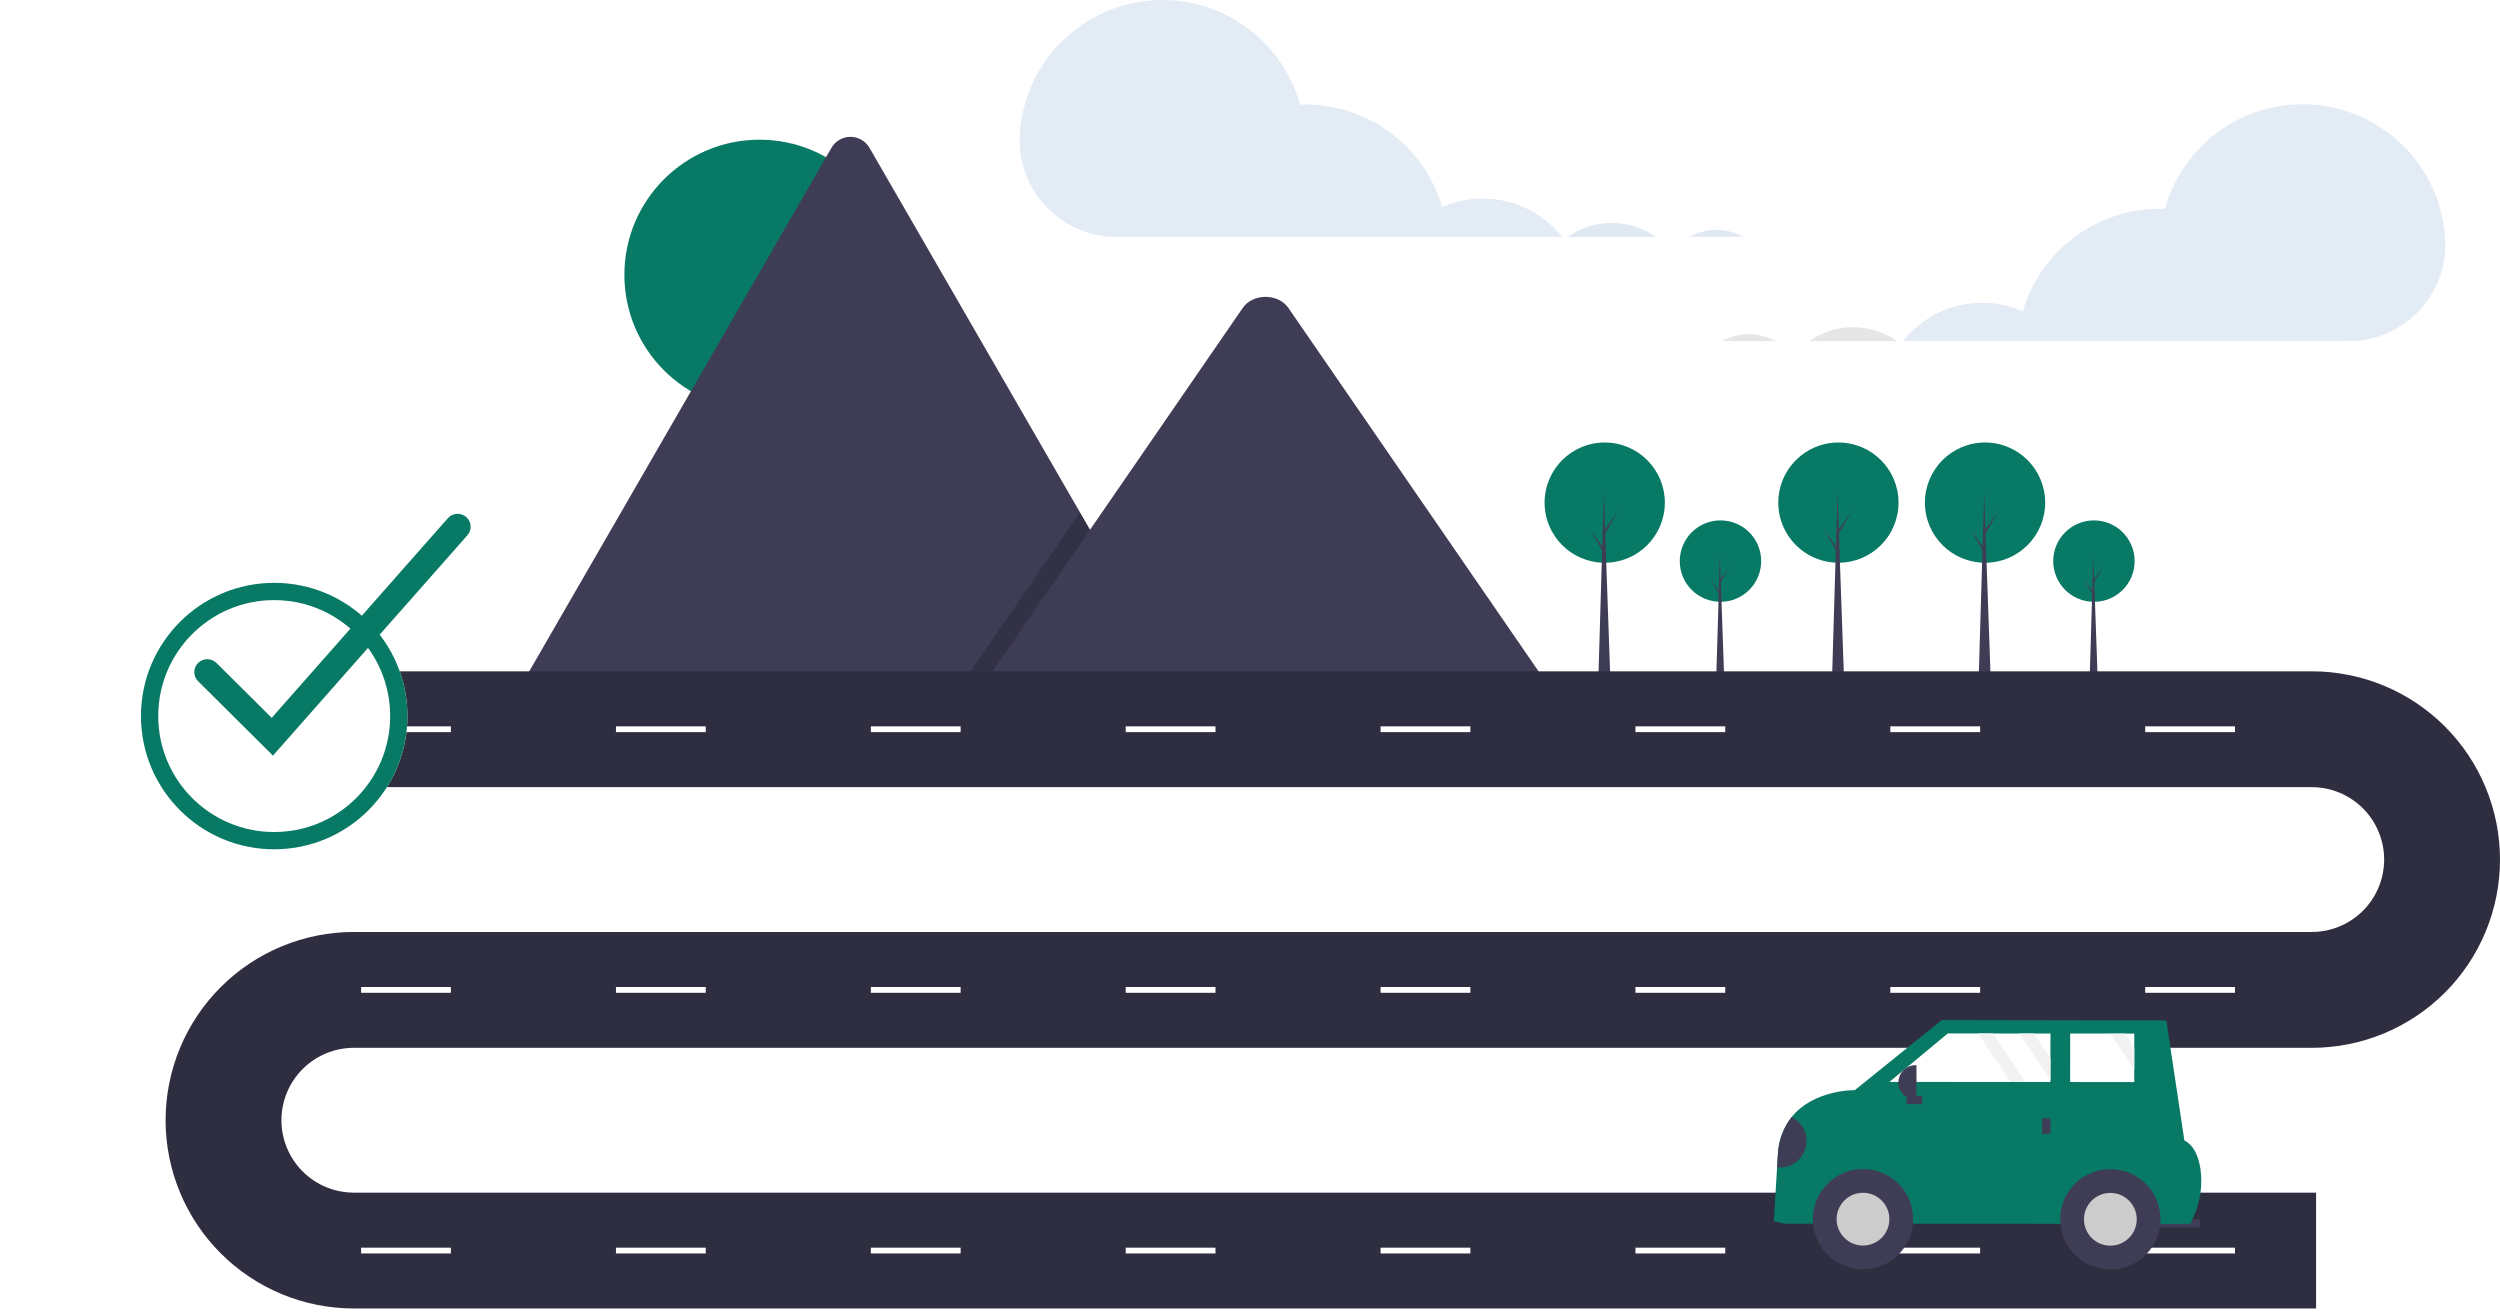 <svg width="579" height="304" viewBox="0 0 579 304" fill="none" xmlns="http://www.w3.org/2000/svg">
<path d="M175.899 94.934C193.18 94.934 207.189 80.925 207.189 63.644C207.189 46.363 193.18 32.353 175.899 32.353C158.618 32.353 144.608 46.363 144.608 63.644C144.608 80.925 158.618 94.934 175.899 94.934Z" fill="#087965"/>
<path d="M274.022 160.069H120.521C120.329 160.072 120.137 160.056 119.947 160.024L192.546 34.272C192.989 33.489 193.632 32.837 194.41 32.384C195.187 31.93 196.071 31.692 196.97 31.692C197.87 31.692 198.754 31.93 199.531 32.384C200.309 32.837 200.952 33.489 201.395 34.272L250.118 118.661L252.452 122.699L274.022 160.069Z" fill="#3F3D56"/>
<path opacity="0.2" d="M274.022 160.069H221.613L247.34 122.699L249.192 120.007L250.118 118.661L252.452 122.699L274.022 160.069Z" fill="black"/>
<path d="M359.49 160.069H226.725L252.452 122.699L254.303 120.007L287.829 71.307C290.027 68.115 295.314 67.916 297.898 70.705C298.072 70.895 298.233 71.096 298.381 71.307L359.49 160.069Z" fill="#3F3D56"/>
<path d="M398.463 139.381C403.67 139.381 407.891 135.16 407.891 129.953C407.891 124.745 403.67 120.524 398.463 120.524C393.255 120.524 389.034 124.745 389.034 129.953C389.034 135.16 393.255 139.381 398.463 139.381Z" fill="#087965"/>
<path d="M399.372 158.353H397.44L398.321 128.532L399.372 158.353Z" fill="#3F3D56"/>
<path d="M398.491 134.184L400.564 131.316L398.462 134.894L398.235 134.497L398.491 134.184Z" fill="#3F3D56"/>
<path d="M398.264 137.081L396.19 134.212L398.292 137.791L398.519 137.393L398.264 137.081Z" fill="#3F3D56"/>
<path d="M484.955 139.381C490.162 139.381 494.384 135.16 494.384 129.953C494.384 124.745 490.162 120.524 484.955 120.524C479.747 120.524 475.526 124.745 475.526 129.953C475.526 135.16 479.747 139.381 484.955 139.381Z" fill="#087965"/>
<path d="M485.863 158.353H483.932L484.812 128.532L485.863 158.353Z" fill="#3F3D56"/>
<path d="M484.983 134.184L487.056 131.316L484.955 134.894L484.727 134.497L484.983 134.184Z" fill="#3F3D56"/>
<path d="M484.756 137.081L482.683 134.212L484.785 137.791L485.011 137.393L484.756 137.081Z" fill="#3F3D56"/>
<path d="M425.776 130.334C433.467 130.334 439.702 124.099 439.702 116.408C439.702 108.717 433.467 102.482 425.776 102.482C418.085 102.482 411.851 108.717 411.851 116.408C411.851 124.099 418.085 130.334 425.776 130.334Z" fill="#087965"/>
<path d="M427.118 158.353H424.266L425.566 114.311L427.118 158.353Z" fill="#3F3D56"/>
<path d="M425.818 122.657L428.88 118.421L425.776 123.706L425.44 123.119L425.818 122.657Z" fill="#3F3D56"/>
<path d="M425.483 126.936L422.421 122.7L425.525 127.985L425.86 127.398L425.483 126.936Z" fill="#3F3D56"/>
<path d="M459.736 130.334C467.427 130.334 473.662 124.099 473.662 116.408C473.662 108.717 467.427 102.482 459.736 102.482C452.045 102.482 445.811 108.717 445.811 116.408C445.811 124.099 452.045 130.334 459.736 130.334Z" fill="#087965"/>
<path d="M461.079 158.353H458.227L459.527 114.311L461.079 158.353Z" fill="#3F3D56"/>
<path d="M459.778 122.657L462.84 118.421L459.736 123.706L459.401 123.119L459.778 122.657Z" fill="#3F3D56"/>
<path d="M459.443 126.936L456.38 122.7L459.485 127.985L459.82 127.398L459.443 126.936Z" fill="#3F3D56"/>
<path d="M371.653 130.334C379.344 130.334 385.578 124.099 385.578 116.408C385.578 108.717 379.344 102.482 371.653 102.482C363.962 102.482 357.727 108.717 357.727 116.408C357.727 124.099 363.962 130.334 371.653 130.334Z" fill="#087965"/>
<path d="M372.995 158.353H370.143L371.443 114.311L372.995 158.353Z" fill="#3F3D56"/>
<path d="M371.695 122.657L374.756 118.421L371.653 123.706L371.317 123.119L371.695 122.657Z" fill="#3F3D56"/>
<path d="M371.359 126.936L368.297 122.7L371.401 127.985L371.736 127.398L371.359 126.936Z" fill="#3F3D56"/>
<path d="M536.406 303.046H81.951C76.226 303.046 70.556 301.918 65.266 299.727C59.976 297.536 55.17 294.324 51.121 290.275C47.072 286.227 43.861 281.42 41.669 276.13C39.478 270.84 38.351 265.171 38.351 259.445C38.351 253.719 39.478 248.05 41.669 242.76C43.861 237.47 47.072 232.663 51.121 228.615C55.17 224.566 59.976 221.354 65.266 219.163C70.556 216.972 76.226 215.844 81.951 215.844H535.399C539.847 215.844 544.112 214.077 547.257 210.933C550.402 207.788 552.169 203.522 552.169 199.075C552.169 194.627 550.402 190.362 547.257 187.217C544.112 184.072 539.847 182.305 535.399 182.305H66.859V155.474H535.399C546.963 155.474 558.053 160.068 566.23 168.244C574.407 176.421 579 187.511 579 199.075C579 210.638 574.407 221.728 566.23 229.905C558.053 238.082 546.963 242.676 535.399 242.676H81.951C77.504 242.676 73.238 244.442 70.094 247.587C66.949 250.732 65.182 254.997 65.182 259.445C65.182 263.893 66.949 268.158 70.094 271.303C73.238 274.448 77.504 276.215 81.951 276.215H536.406V303.046Z" fill="#2F2E41"/>
<path d="M104.422 168.219H83.628V169.56H104.422V168.219Z" fill="white"/>
<path d="M163.451 168.219H142.657V169.56H163.451V168.219Z" fill="white"/>
<path d="M222.48 168.219H201.686V169.56H222.48V168.219Z" fill="white"/>
<path d="M281.509 168.219H260.714V169.56H281.509V168.219Z" fill="white"/>
<path d="M340.537 168.219H319.743V169.56H340.537V168.219Z" fill="white"/>
<path d="M399.566 168.219H378.772V169.56H399.566V168.219Z" fill="white"/>
<path d="M458.595 168.219H437.801V169.56H458.595V168.219Z" fill="white"/>
<path d="M517.624 168.219H496.83V169.56H517.624V168.219Z" fill="white"/>
<path d="M104.422 228.589H83.628V229.931H104.422V228.589Z" fill="white"/>
<path d="M163.451 228.589H142.657V229.931H163.451V228.589Z" fill="white"/>
<path d="M222.48 228.589H201.686V229.931H222.48V228.589Z" fill="white"/>
<path d="M281.509 228.589H260.714V229.931H281.509V228.589Z" fill="white"/>
<path d="M340.537 228.589H319.743V229.931H340.537V228.589Z" fill="white"/>
<path d="M399.566 228.589H378.772V229.931H399.566V228.589Z" fill="white"/>
<path d="M458.595 228.589H437.801V229.931H458.595V228.589Z" fill="white"/>
<path d="M517.624 228.589H496.83V229.931H517.624V228.589Z" fill="white"/>
<path d="M104.422 288.96H83.628V290.301H104.422V288.96Z" fill="white"/>
<path d="M163.451 288.96H142.657V290.301H163.451V288.96Z" fill="white"/>
<path d="M222.48 288.96H201.686V290.301H222.48V288.96Z" fill="white"/>
<path d="M281.509 288.96H260.714V290.301H281.509V288.96Z" fill="white"/>
<path d="M340.537 288.96H319.743V290.301H340.537V288.96Z" fill="white"/>
<path d="M399.566 288.96H378.772V290.301H399.566V288.96Z" fill="white"/>
<path d="M458.595 288.96H437.801V290.301H458.595V288.96Z" fill="white"/>
<path d="M517.624 288.96H496.83V290.301H517.624V288.96Z" fill="white"/>
<path d="M397.479 53.243C399.664 53.241 401.813 53.797 403.723 54.857H391.251C393.156 53.797 395.3 53.242 397.479 53.243Z" fill="#E0E8F1"/>
<path d="M373.278 51.63C376.928 51.626 380.488 52.753 383.47 54.857H363.101C366.078 52.756 369.634 51.629 373.278 51.63Z" fill="#E0E8F1"/>
<path d="M236.193 31.206C236.636 23.381 239.843 15.966 245.244 10.286C250.645 4.605 257.887 1.027 265.681 0.189C273.474 -0.648 281.311 1.31 287.796 5.713C294.28 10.117 298.99 16.68 301.085 24.233C301.485 24.219 301.886 24.203 302.29 24.203C309.435 24.204 316.389 26.519 322.109 30.801C327.829 35.083 332.009 41.102 334.024 47.958C338.759 45.878 344.05 45.426 349.069 46.675C354.088 47.923 358.551 50.801 361.759 54.857H258.59C255.581 54.865 252.6 54.267 249.827 53.096C247.054 51.926 244.546 50.208 242.453 48.045C240.359 45.882 238.724 43.32 237.644 40.51C236.565 37.701 236.063 34.702 236.17 31.694C236.176 31.532 236.184 31.369 236.193 31.206Z" fill="#E3EBF5"/>
<path d="M405.007 77.392C402.823 77.39 400.674 77.945 398.764 79.005H411.235C409.331 77.945 407.187 77.39 405.007 77.392Z" fill="#E6E6E6"/>
<path d="M429.208 75.778C425.559 75.774 421.998 76.901 419.016 79.005H439.386C436.408 76.904 432.852 75.777 429.208 75.778Z" fill="#E6E6E6"/>
<path d="M566.293 55.355C565.851 47.529 562.643 40.115 557.242 34.434C551.842 28.753 544.599 25.175 536.806 24.338C529.012 23.5 521.175 25.458 514.691 29.861C508.206 34.265 503.497 40.828 501.402 48.382C501.001 48.367 500.6 48.351 500.196 48.351C493.051 48.352 486.098 50.667 480.377 54.949C474.657 59.231 470.477 65.251 468.462 72.106C463.728 70.026 458.436 69.574 453.417 70.823C448.399 72.071 443.935 74.949 440.727 79.005H543.896C546.906 79.014 549.886 78.415 552.659 77.244C555.432 76.074 557.94 74.356 560.034 72.193C562.127 70.031 563.762 67.468 564.842 64.658C565.921 61.849 566.423 58.85 566.317 55.842C566.31 55.68 566.302 55.517 566.293 55.355Z" fill="#E3EBF5"/>
<path d="M497.512 284.296L509.502 284.302L509.503 282.399L497.513 282.392L497.512 284.296Z" fill="#3F3D56"/>
<path d="M410.818 282.822L413.292 283.394L507.314 283.444L508.16 281.475C509.634 278.096 510.14 274.373 509.621 270.723C509.216 268.003 508.202 265.299 505.897 264.125L501.725 236.335L449.707 236.242L429.581 252.474C429.581 252.474 420.088 252.304 414.93 258.725C413.07 261.112 411.971 264.004 411.778 267.025L411.574 270.365L410.818 282.822Z" fill="#087965"/>
<path d="M431.468 293.967C437.88 293.967 443.078 288.769 443.078 282.357C443.078 275.945 437.88 270.747 431.468 270.747C425.056 270.747 419.858 275.945 419.858 282.357C419.858 288.769 425.056 293.967 431.468 293.967Z" fill="#3F3D56"/>
<path d="M431.468 288.468C434.843 288.468 437.579 285.732 437.579 282.357C437.579 278.982 434.843 276.247 431.468 276.247C428.094 276.247 425.358 278.982 425.358 282.357C425.358 285.732 428.094 288.468 431.468 288.468Z" fill="#CCCCCC"/>
<path d="M488.757 293.998C495.17 293.998 500.368 288.8 500.368 282.388C500.368 275.976 495.17 270.778 488.757 270.778C482.345 270.778 477.147 275.976 477.147 282.388C477.147 288.8 482.345 293.998 488.757 293.998Z" fill="#3F3D56"/>
<path d="M488.758 288.498C492.132 288.498 494.868 285.763 494.868 282.388C494.868 279.013 492.132 276.277 488.758 276.277C485.383 276.277 482.647 279.013 482.647 282.388C482.647 285.763 485.383 288.498 488.758 288.498Z" fill="#CCCCCC"/>
<path d="M437.578 250.577L465.663 250.589H469.091L474.879 250.593V250.171L474.884 245.081L474.888 239.366H471.037L467.608 239.362L461.535 239.358H458.107L451.096 239.353L437.578 250.577Z" fill="white"/>
<path d="M479.449 250.598L494.292 250.606L494.296 247.693V242.603L494.3 239.378H492.127L488.698 239.374L479.454 239.37L479.449 250.598Z" fill="white"/>
<path d="M472.971 262.585L474.874 262.586L474.876 258.97L472.973 258.969L472.971 262.585Z" fill="#3F3D56"/>
<path d="M445.186 255.719L445.188 253.815L441.571 253.813L441.57 255.717L445.186 255.719Z" fill="#3F3D56"/>
<path d="M443.855 254.652L443.646 254.652C443.123 254.652 442.606 254.548 442.123 254.348C441.641 254.148 441.203 253.855 440.833 253.485C440.464 253.116 440.172 252.677 439.972 252.194C439.772 251.712 439.67 251.194 439.67 250.672C439.67 250.149 439.773 249.632 439.973 249.15C440.174 248.667 440.467 248.229 440.836 247.86C441.206 247.49 441.645 247.198 442.127 246.998C442.61 246.798 443.127 246.696 443.65 246.696L443.859 246.696L443.855 254.652Z" fill="#3F3D56"/>
<path d="M411.574 270.365C413.014 270.522 414.462 270.166 415.664 269.359C416.867 268.552 417.746 267.347 418.147 265.956C418.548 264.565 418.445 263.077 417.857 261.754C417.268 260.431 416.232 259.359 414.93 258.725C413.07 261.112 411.971 264.005 411.778 267.025L411.574 270.365Z" fill="#3F3D56"/>
<path d="M467.608 239.362L474.88 250.171L474.884 245.081L471.037 239.366L467.608 239.362Z" fill="#F2F2F2"/>
<path d="M488.699 239.374L494.296 247.693V242.603L492.127 239.378L488.699 239.374Z" fill="#F2F2F2"/>
<path d="M458.107 239.358L465.663 250.589H469.091L461.535 239.358H458.107Z" fill="#F2F2F2"/>
<g filter="url(#filter0_d_282_695)">
<path d="M63.505 191.696C80.546 191.696 94.361 177.882 94.361 160.84C94.361 143.799 80.546 129.984 63.505 129.984C46.464 129.984 32.649 143.799 32.649 160.84C32.649 177.882 46.464 191.696 63.505 191.696Z" fill="white"/>
<path d="M92.361 160.84C92.361 176.777 79.442 189.696 63.505 189.696C47.568 189.696 34.649 176.777 34.649 160.84C34.649 144.904 47.568 131.984 63.505 131.984C79.442 131.984 92.361 144.904 92.361 160.84Z" stroke="#087965" stroke-width="4"/>
</g>
<path d="M63.214 175L45.88 157.776C45.316 157.214 45 156.453 45 155.66C45 154.867 45.318 154.106 45.882 153.545C46.447 152.985 47.212 152.669 48.011 152.669C48.809 152.668 49.575 152.983 50.14 153.543L62.926 166.248L103.726 120.016C104.253 119.421 104.997 119.058 105.793 119.006C106.59 118.955 107.374 119.22 107.974 119.743C108.574 120.265 108.941 121.004 108.993 121.795C109.046 122.586 108.781 123.366 108.255 123.963L63.214 175Z" fill="#087965"/>
<defs>
<filter id="filter0_d_282_695" x="0.649" y="102.984" width="125.712" height="125.712" filterUnits="userSpaceOnUse" color-interpolation-filters="sRGB">
<feFlood flood-opacity="0" result="BackgroundImageFix"/>
<feColorMatrix in="SourceAlpha" type="matrix" values="0 0 0 0 0 0 0 0 0 0 0 0 0 0 0 0 0 0 127 0" result="hardAlpha"/>
<feOffset dy="5"/>
<feGaussianBlur stdDeviation="16"/>
<feComposite in2="hardAlpha" operator="out"/>
<feColorMatrix type="matrix" values="0 0 0 0 0 0 0 0 0 0 0 0 0 0 0 0 0 0 0.12 0"/>
<feBlend mode="normal" in2="BackgroundImageFix" result="effect1_dropShadow_282_695"/>
<feBlend mode="normal" in="SourceGraphic" in2="effect1_dropShadow_282_695" result="shape"/>
</filter>
</defs>
</svg>
